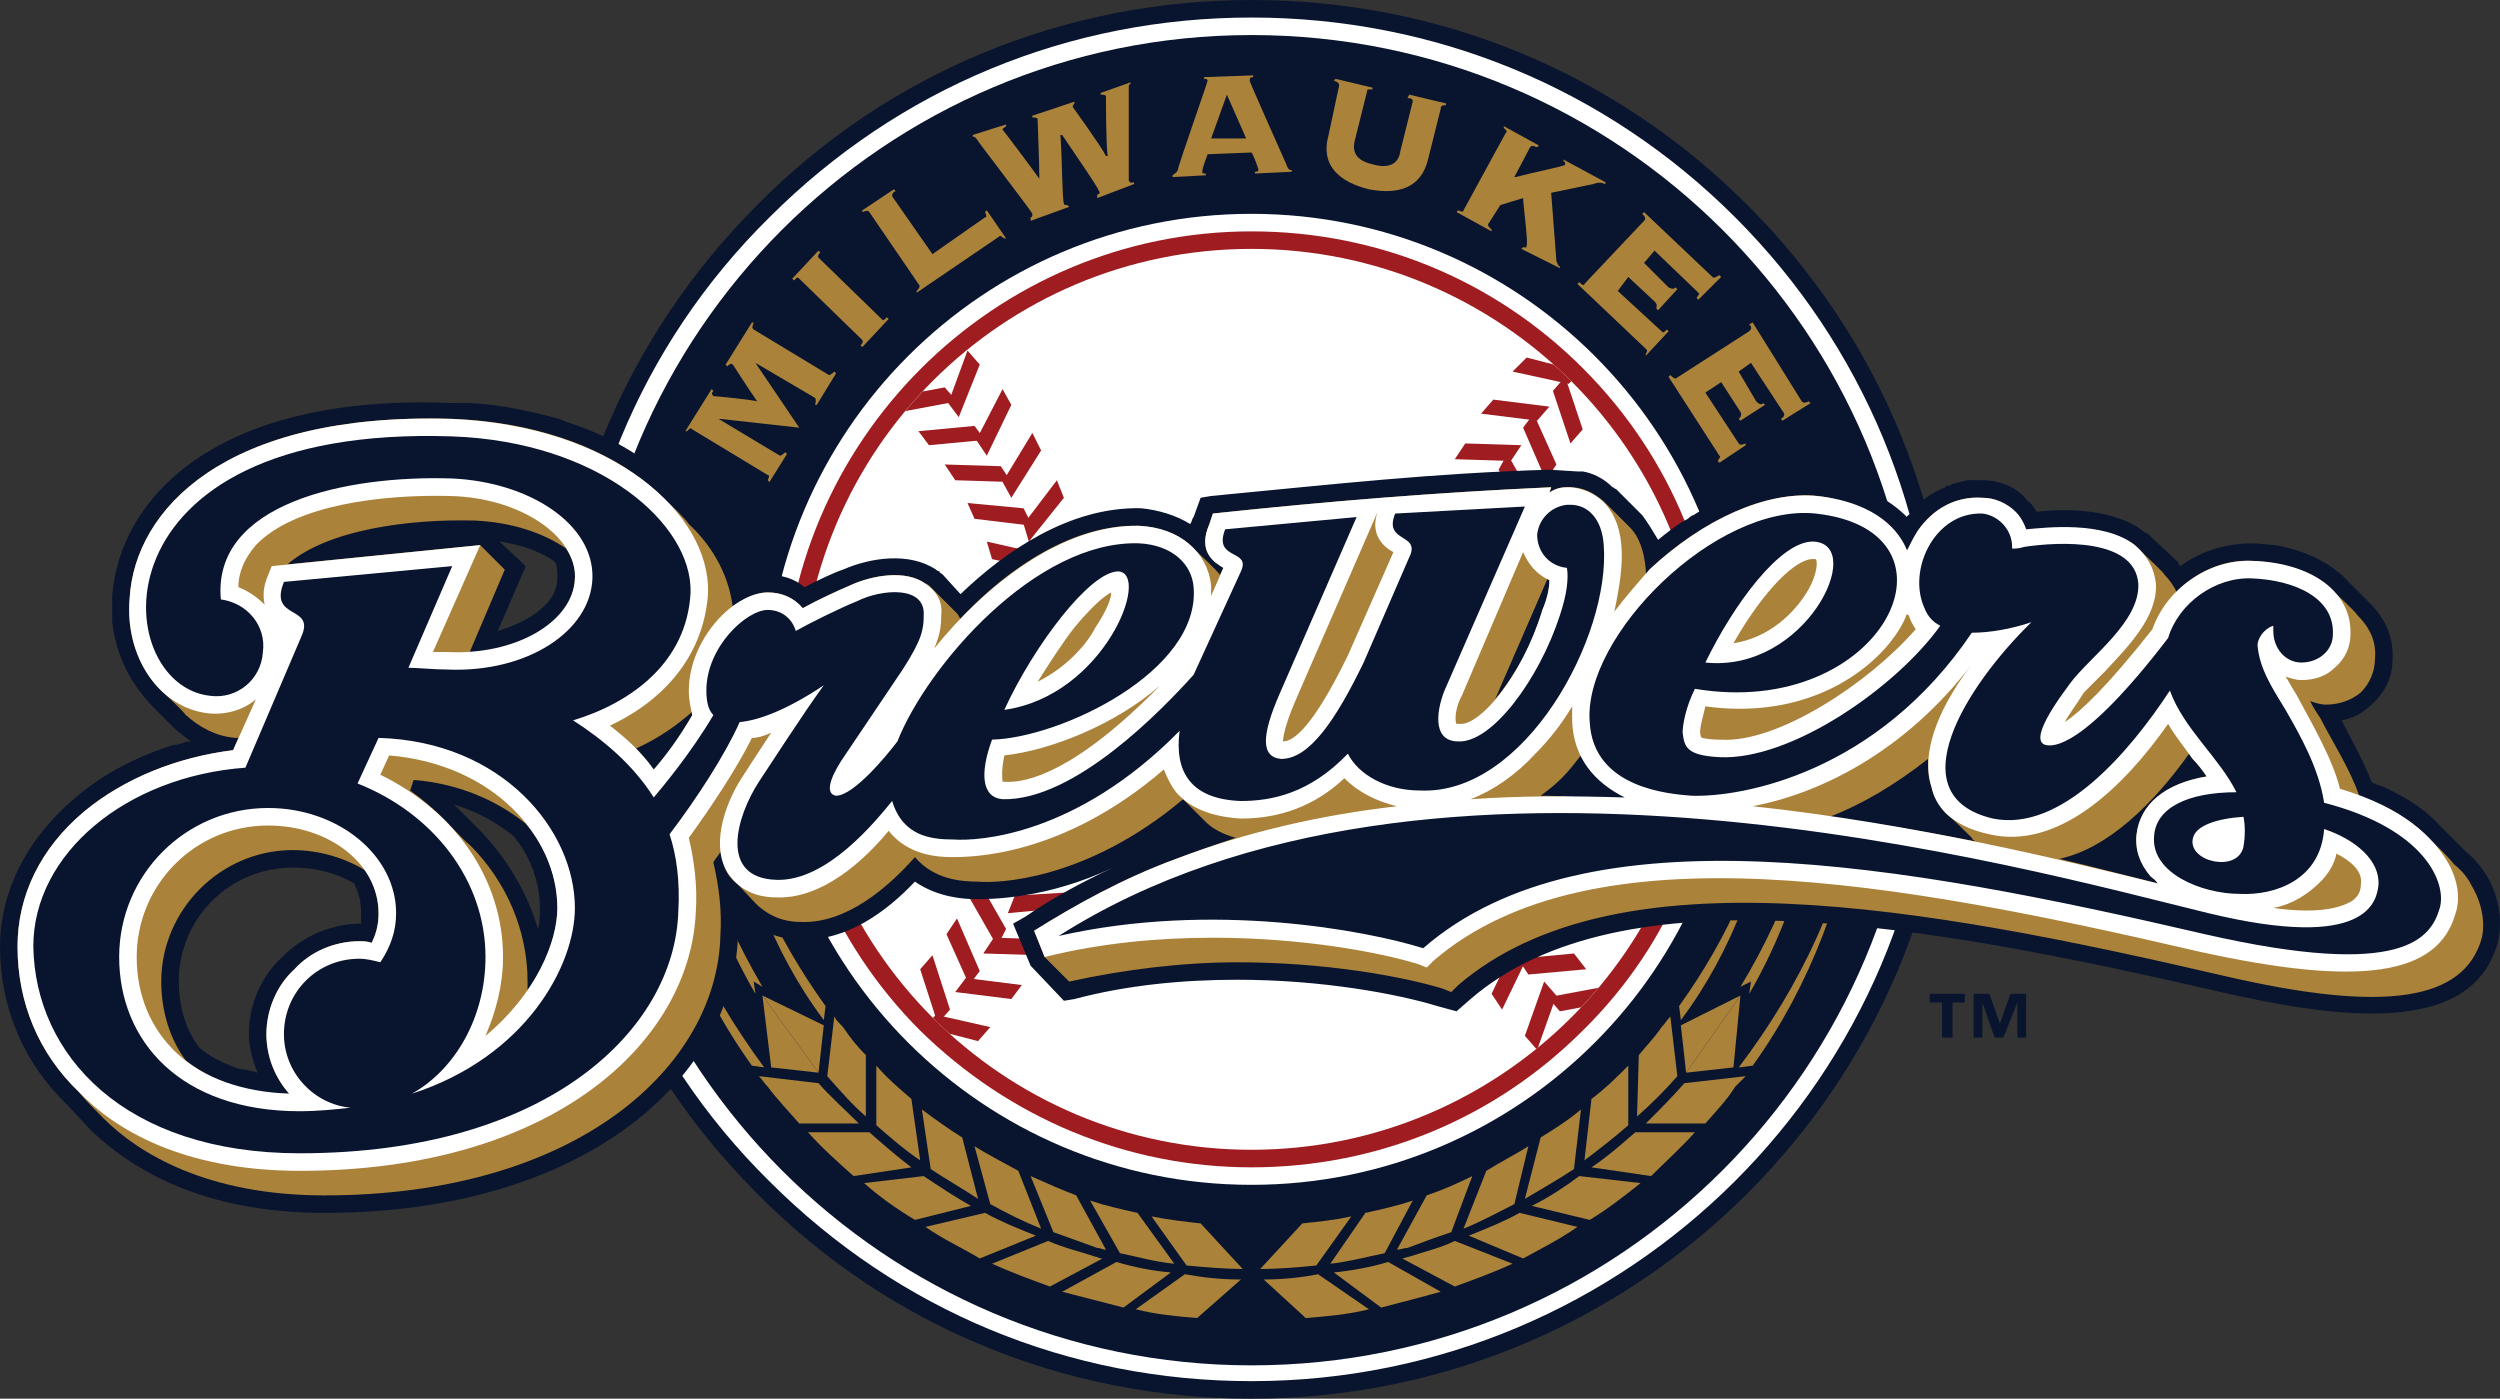 <?xml version="1.0" encoding="UTF-8" standalone="no"?>
<!-- Generator: Adobe Illustrator 13.0.1, SVG Export Plug-In . SVG Version: 6.00 Build 14948)  -->

<svg
   xmlns:dc="http://purl.org/dc/elements/1.1/"
   xmlns:cc="http://creativecommons.org/ns#"
   xmlns:rdf="http://www.w3.org/1999/02/22-rdf-syntax-ns#"
   xmlns:svg="http://www.w3.org/2000/svg"
   xmlns="http://www.w3.org/2000/svg"
   xmlns:sodipodi="http://sodipodi.sourceforge.net/DTD/sodipodi-0.dtd"
   xmlns:inkscape="http://www.inkscape.org/namespaces/inkscape"
   version="1.0"
   id="Layer_1"
   x="0px"
   y="0px"
   width="174.81"
   height="97.801"
   viewBox="0 0 174.81 97.801"
   enable-background="new 0 0 175.747 97.802"
   xml:space="preserve"
   inkscape:version="0.48.4 r9939"
   sodipodi:docname="milwaukee-brewers.svg"><rect x="0" y="0" width="174.81" height="97.801" fill="#333333" stroke="none"/><defs
     id="defs249" /><sodipodi:namedview
     pagecolor="#ffffff"
     bordercolor="#666666"
     borderopacity="1"
     objecttolerance="10"
     gridtolerance="10"
     guidetolerance="10"
     inkscape:pageopacity="0"
     inkscape:pageshadow="2"
     inkscape:window-width="640"
     inkscape:window-height="480"
     id="namedview247"
     showgrid="false"
     inkscape:zoom="1.8435593"
     inkscape:cx="87.873497"
     inkscape:cy="48.899998"
     inkscape:window-x="65"
     inkscape:window-y="24"
     inkscape:window-maximized="0"
     inkscape:current-layer="Layer_1" /><g
     id="g3"
     transform="translate(0,-2.6408792e-6)"><rect
       x="175.747"
       y="60.175"
       clip-rule="evenodd"
       width="0"
       height="0"
       id="rect5"
       style="fill:#ffffff;fill-rule:evenodd" /><path
       clip-rule="evenodd"
       d="m 38.605,48.9 c 0,-13.113 5.147,-25.369 14.339,-34.561 C 62.137,5.025 74.515,0 87.506,0 c 13.113,0 25.369,5.025 34.684,14.339 9.192,9.192 14.34,21.448 14.34,34.561 0,26.962 -21.938,48.901 -49.023,48.901 -12.991,0 -25.369,-5.025 -34.561,-14.34 C 43.753,74.271 38.605,62.015 38.605,48.9 l 0,0 z"
       id="path7"
       inkscape:connector-curvature="0"
       style="fill:#09152f;fill-rule:evenodd" /><path
       clip-rule="evenodd"
       d="m 39.831,48.9 c 0,-12.746 4.902,-24.756 13.972,-33.703 C 62.872,6.128 74.76,1.226 87.506,1.226 c 12.746,0 24.757,4.902 33.826,13.971 8.946,8.947 13.972,20.958 13.972,33.703 0,26.351 -21.448,47.675 -47.798,47.675 C 74.76,96.575 62.872,91.673 53.803,82.604 44.733,73.657 39.831,61.646 39.831,48.9 l 0,0 z"
       id="path9"
       inkscape:connector-curvature="0"
       style="fill:#ffffff;fill-rule:evenodd" /><path
       clip-rule="evenodd"
       d="m 87.506,16.178 c -18.016,0 -32.723,14.707 -32.723,32.723 0,8.702 3.432,17.036 9.56,23.163 6.25,6.129 14.461,9.561 23.163,9.561 8.824,0 17.036,-3.432 23.163,-9.561 6.251,-6.127 9.56,-14.461 9.56,-23.163 0,-8.702 -3.309,-16.913 -9.56,-23.164 -6.127,-6.128 -14.339,-9.559 -23.163,-9.559 l 0,0 z"
       id="path11"
       inkscape:connector-curvature="0"
       style="fill:#9f1d20;fill-rule:evenodd" /><path
       clip-rule="evenodd"
       d="m 87.506,17.403 c -17.403,0 -31.497,14.094 -31.497,31.497 0,17.403 14.094,31.497 31.497,31.497 17.403,0 31.62,-14.094 31.62,-31.497 0,-17.402 -14.217,-31.497 -31.62,-31.497 l 0,0 z"
       id="path13"
       inkscape:connector-curvature="0"
       style="fill:#ffffff;fill-rule:evenodd" /><polygon
       clip-rule="evenodd"
       points="66.304,28.188 67.652,24.512 67.652,24.512 68.509,25.492 67.039,29.168 "
       id="polygon15"
       style="fill:#9f1d20;fill-rule:evenodd" /><path
       clip-rule="evenodd"
       d="m 63.3,28.744 3.616,-0.678 -0.858,-0.98 -1.548,0.291 c -0.416,0.443 -0.82,0.899 -1.21,1.367 l 0,0 z"
       id="path17"
       inkscape:connector-curvature="0"
       style="fill:#9f1d20;fill-rule:evenodd" /><polygon
       clip-rule="evenodd"
       points="68.265,30.762 70.103,27.208 70.103,27.208 70.716,28.311 69,31.865 "
       id="polygon19"
       style="fill:#9f1d20;fill-rule:evenodd" /><polygon
       clip-rule="evenodd"
       points="68.142,29.782 64.22,30.149 64.22,30.149 64.956,31.13 68.877,30.762 "
       id="polygon21"
       style="fill:#9f1d20;fill-rule:evenodd" /><polygon
       clip-rule="evenodd"
       points="70.103,33.704 72.187,30.272 72.187,30.272 72.799,31.498 70.716,34.807 "
       id="polygon23"
       style="fill:#9f1d20;fill-rule:evenodd" /><polygon
       clip-rule="evenodd"
       points="69.98,32.6 66.059,32.478 66.059,32.478 66.794,33.581 70.716,33.704 "
       id="polygon25"
       style="fill:#9f1d20;fill-rule:evenodd" /><polygon
       clip-rule="evenodd"
       points="71.573,36.645 73.902,33.581 73.902,33.581 74.392,34.807 71.941,37.871 "
       id="polygon27"
       style="fill:#9f1d20;fill-rule:evenodd" /><polygon
       clip-rule="evenodd"
       points="71.573,35.542 67.652,35.174 67.652,35.174 68.142,36.277 72.187,36.767 "
       id="polygon29"
       style="fill:#9f1d20;fill-rule:evenodd" /><polygon
       clip-rule="evenodd"
       points="72.676,39.831 75.373,37.012 75.373,37.012 75.74,38.238 73.044,41.057 "
       id="polygon31"
       style="fill:#8f3326;fill-rule:evenodd" /><polygon
       clip-rule="evenodd"
       points="72.799,38.728 69,37.871 69,37.871 69.368,39.096 73.289,39.954 "
       id="polygon33"
       style="fill:#9f1d20;fill-rule:evenodd" /><polygon
       clip-rule="evenodd"
       points="73.412,43.018 76.476,40.566 76.476,40.566 76.721,41.792 73.657,44.366 "
       id="polygon35"
       style="fill:#8f3326;fill-rule:evenodd" /><polygon
       clip-rule="evenodd"
       points="73.78,42.038 69.98,40.812 69.98,40.812 70.226,42.038 74.024,43.263 "
       id="polygon37"
       style="fill:#8f3326;fill-rule:evenodd" /><polygon
       clip-rule="evenodd"
       points="73.902,46.327 77.211,44.121 77.211,44.121 77.211,45.469 74.024,47.675 "
       id="polygon39"
       style="fill:#8f3326;fill-rule:evenodd" /><polygon
       clip-rule="evenodd"
       points="74.27,45.346 70.716,43.753 70.716,43.753 70.838,44.979 74.392,46.572 "
       id="polygon41"
       style="fill:#8f3326;fill-rule:evenodd" /><polygon
       clip-rule="evenodd"
       points="74.024,49.759 77.456,47.797 77.456,47.797 77.456,49.146 73.902,50.983 "
       id="polygon43"
       style="fill:#8f3326;fill-rule:evenodd" /><polygon
       clip-rule="evenodd"
       points="74.515,48.778 71.083,46.694 71.083,46.694 71.083,48.042 74.515,50.003 "
       id="polygon45"
       style="fill:#8f3326;fill-rule:evenodd" /><polygon
       clip-rule="evenodd"
       points="73.78,53.067 77.456,51.597 77.456,51.597 77.211,52.823 73.535,54.292 "
       id="polygon47"
       style="fill:#8f3326;fill-rule:evenodd" /><polygon
       clip-rule="evenodd"
       points="74.392,52.087 71.206,49.759 71.206,49.759 71.083,51.106 74.27,53.435 "
       id="polygon49"
       style="fill:#8f3326;fill-rule:evenodd" /><polygon
       clip-rule="evenodd"
       points="73.167,56.376 76.966,55.274 76.966,55.274 76.599,56.499 72.799,57.603 "
       id="polygon51"
       style="fill:#8f3326;fill-rule:evenodd" /><polygon
       clip-rule="evenodd"
       points="73.902,55.519 70.96,52.823 70.96,52.823 70.716,54.048 73.657,56.743 "
       id="polygon53"
       style="fill:#8f3326;fill-rule:evenodd" /><polygon
       clip-rule="evenodd"
       points="72.309,59.563 76.108,58.827 76.108,58.827 75.74,60.054 71.819,60.788 "
       id="polygon55"
       style="fill:#8f3326;fill-rule:evenodd" /><polygon
       clip-rule="evenodd"
       points="73.044,58.827 70.348,55.886 70.348,55.886 69.98,57.112 72.676,60.054 "
       id="polygon57"
       style="fill:#8f3326;fill-rule:evenodd" /><polygon
       clip-rule="evenodd"
       points="70.96,62.626 75.005,62.382 75.005,62.382 74.392,63.485 70.471,63.853 "
       id="polygon59"
       style="fill:#9f1d20;fill-rule:evenodd" /><polygon
       clip-rule="evenodd"
       points="71.819,62.015 69.612,58.704 69.612,58.704 69,59.931 71.328,63.116 "
       id="polygon61"
       style="fill:#9f1d20;fill-rule:evenodd" /><polygon
       clip-rule="evenodd"
       points="69.49,65.567 73.412,65.69 73.412,65.69 72.676,66.794 68.755,66.671 "
       id="polygon63"
       style="fill:#9f1d20;fill-rule:evenodd" /><polygon
       clip-rule="evenodd"
       points="70.348,64.956 68.387,61.524 68.387,61.524 67.774,62.749 69.735,66.181 "
       id="polygon65"
       style="fill:#9f1d20;fill-rule:evenodd" /><polygon
       clip-rule="evenodd"
       points="67.529,68.388 71.451,68.878 71.451,68.878 70.716,69.858 66.794,69.368 "
       id="polygon67"
       style="fill:#9f1d20;fill-rule:evenodd" /><polygon
       clip-rule="evenodd"
       points="68.509,67.897 66.917,64.22 66.917,64.22 66.181,65.323 67.774,68.878 "
       id="polygon69"
       style="fill:#9f1d20;fill-rule:evenodd" /><path
       clip-rule="evenodd"
       d="m 69.245,71.819 -0.857,0.98 -1.984,-0.512 c -0.4,-0.361 -0.791,-0.732 -1.172,-1.113 l 0.214,-0.215 3.799,0.86 0,0 z"
       id="path71"
       inkscape:connector-curvature="0"
       style="fill:#9f1d20;fill-rule:evenodd" /><path
       clip-rule="evenodd"
       d="m 65.201,66.794 -0.858,0.98 1.193,3.697 c 0.021,0.021 0.043,0.045 0.065,0.064 l 0.825,-0.943 -1.225,-3.798 0,0 z"
       id="path73"
       inkscape:connector-curvature="0"
       style="fill:#9f1d20;fill-rule:evenodd" /><path
       clip-rule="evenodd"
       d="m 107.424,73.345 -0.799,-0.914 1.348,-3.799 0.858,0.98 -1.291,3.639 c -0.038,0.031 -0.078,0.062 -0.116,0.094 l 0,0 z"
       id="path75"
       inkscape:connector-curvature="0"
       style="fill:#9f1d20;fill-rule:evenodd" /><path
       clip-rule="evenodd"
       d="m 111.776,69.067 -3.559,0.668 0.858,0.98 1.48,-0.277 c 0.422,-0.445 0.828,-0.902 1.221,-1.371 l 0,0 z"
       id="path77"
       inkscape:connector-curvature="0"
       style="fill:#9f1d20;fill-rule:evenodd" /><polygon
       clip-rule="evenodd"
       points="106.747,67.038 105.031,70.593 105.031,70.593 104.296,69.489 106.012,65.937 "
       id="polygon79"
       style="fill:#9f1d20;fill-rule:evenodd" /><polygon
       clip-rule="evenodd"
       points="106.87,68.142 110.914,67.774 110.914,67.774 110.057,66.671 106.135,67.038 "
       id="polygon81"
       style="fill:#9f1d20;fill-rule:evenodd" /><polygon
       clip-rule="evenodd"
       points="105.031,64.22 102.948,67.528 102.948,67.528 102.335,66.427 104.419,62.995 "
       id="polygon83"
       style="fill:#8f3326;fill-rule:evenodd" /><polygon
       clip-rule="evenodd"
       points="105.031,65.323 109.076,65.323 109.076,65.323 108.341,64.22 104.419,64.097 "
       id="polygon85"
       style="fill:#8f3326;fill-rule:evenodd" /><polygon
       clip-rule="evenodd"
       points="103.561,61.155 101.11,64.22 101.11,64.22 100.619,63.116 103.07,59.931 "
       id="polygon87"
       style="fill:#8f3326;fill-rule:evenodd" /><polygon
       clip-rule="evenodd"
       points="103.561,62.259 107.482,62.749 107.482,62.749 106.87,61.524 102.948,61.034 "
       id="polygon89"
       style="fill:#8f3326;fill-rule:evenodd" /><polygon
       clip-rule="evenodd"
       points="102.458,57.97 99.762,60.911 99.762,60.911 99.395,59.563 102.09,56.743 "
       id="polygon91"
       style="fill:#8f3326;fill-rule:evenodd" /><polygon
       clip-rule="evenodd"
       points="102.213,59.073 106.135,59.931 106.135,59.931 105.767,58.704 101.846,57.847 "
       id="polygon93"
       style="fill:#8f3326;fill-rule:evenodd" /><polygon
       clip-rule="evenodd"
       points="101.6,54.784 98.659,57.356 98.659,57.356 98.414,56.009 101.478,53.435 "
       id="polygon95"
       style="fill:#8f3326;fill-rule:evenodd" /><polygon
       clip-rule="evenodd"
       points="101.354,55.886 105.154,57.112 105.154,57.112 104.786,55.763 101.11,54.538 "
       id="polygon97"
       style="fill:#8f3326;fill-rule:evenodd" /><polygon
       clip-rule="evenodd"
       points="101.232,51.474 97.923,53.681 97.923,53.681 97.801,52.331 101.11,50.126 "
       id="polygon99"
       style="fill:#8f3326;fill-rule:evenodd" /><polygon
       clip-rule="evenodd"
       points="100.742,52.454 104.419,54.171 104.419,54.171 104.296,52.823 100.619,51.229 "
       id="polygon101"
       style="fill:#8f3326;fill-rule:evenodd" /><polygon
       clip-rule="evenodd"
       points="101.11,48.165 97.556,50.003 97.556,50.003 97.679,48.655 101.11,46.817 "
       id="polygon103"
       style="fill:#8f3326;fill-rule:evenodd" /><polygon
       clip-rule="evenodd"
       points="100.619,49.146 104.051,51.106 104.051,51.106 103.929,49.759 100.619,47.797 "
       id="polygon105"
       style="fill:#8f3326;fill-rule:evenodd" /><polygon
       clip-rule="evenodd"
       points="101.354,44.733 97.679,46.327 97.679,46.327 97.923,44.979 101.478,43.508 "
       id="polygon107"
       style="fill:#8f3326;fill-rule:evenodd" /><polygon
       clip-rule="evenodd"
       points="100.742,45.714 103.929,48.042 103.929,48.042 104.051,46.694 100.865,44.366 "
       id="polygon109"
       style="fill:#8f3326;fill-rule:evenodd" /><polygon
       clip-rule="evenodd"
       points="101.968,41.547 98.168,42.65 98.168,42.65 98.414,41.302 102.213,40.199 "
       id="polygon111"
       style="fill:#8f3326;fill-rule:evenodd" /><polygon
       clip-rule="evenodd"
       points="101.232,42.282 104.174,44.979 104.174,44.979 104.419,43.753 101.478,41.057 "
       id="polygon113"
       style="fill:#8f3326;fill-rule:evenodd" /><polygon
       clip-rule="evenodd"
       points="102.826,38.238 98.903,38.973 98.903,38.973 99.395,37.748 103.315,37.012 "
       id="polygon115"
       style="fill:#8f3326;fill-rule:evenodd" /><polygon
       clip-rule="evenodd"
       points="102.09,39.096 104.664,42.038 104.664,42.038 105.031,40.812 102.458,37.871 "
       id="polygon117"
       style="fill:#8f3326;fill-rule:evenodd" /><polygon
       clip-rule="evenodd"
       points="104.051,35.174 100.13,35.542 100.13,35.542 100.742,34.316 104.664,34.071 "
       id="polygon119"
       style="fill:#8f3326;fill-rule:evenodd" /><polygon
       clip-rule="evenodd"
       points="103.193,35.91 105.521,39.096 105.521,39.096 106.012,37.871 103.684,34.684 "
       id="polygon121"
       style="fill:#8f3326;fill-rule:evenodd" /><polygon
       clip-rule="evenodd"
       points="105.645,32.232 101.723,32.11 101.723,32.11 102.458,31.007 106.38,31.13 "
       id="polygon123"
       style="fill:#9f1d20;fill-rule:evenodd" /><polygon
       clip-rule="evenodd"
       points="104.786,32.845 106.747,36.277 106.747,36.277 107.36,35.174 105.399,31.743 "
       id="polygon125"
       style="fill:#9f1d20;fill-rule:evenodd" /><polygon
       clip-rule="evenodd"
       points="107.482,29.414 103.561,28.924 103.561,28.924 104.419,27.943 108.341,28.433 "
       id="polygon127"
       style="fill:#9f1d20;fill-rule:evenodd" /><polygon
       clip-rule="evenodd"
       points="106.502,29.904 108.096,33.581 108.096,33.581 108.831,32.478 107.237,28.924 "
       id="polygon129"
       style="fill:#9f1d20;fill-rule:evenodd" /><path
       clip-rule="evenodd"
       d="m 105.767,25.982 0.98,-0.981 1.887,0.487 c 0.423,0.378 0.836,0.767 1.238,1.168 l -0.184,0.184 -3.921,-0.858 0,0 z"
       id="path131"
       inkscape:connector-curvature="0"
       style="fill:#9f1d20;fill-rule:evenodd" /><polygon
       clip-rule="evenodd"
       points="108.586,27.331 109.812,31.007 109.812,31.007 110.669,30.027 109.443,26.35 "
       id="polygon133"
       style="fill:#9f1d20;fill-rule:evenodd" /><path
       clip-rule="evenodd"
       d="m 41.057,48.9 c 0,-25.615 20.835,-46.449 46.449,-46.449 25.737,0 46.572,20.834 46.572,46.449 0,25.737 -20.835,46.571 -46.572,46.571 C 61.892,95.472 41.057,74.638 41.057,48.9 l 0,0 z M 87.506,14.952 c -18.751,0 -33.948,15.197 -33.948,33.948 0,18.751 15.197,33.948 33.948,33.948 18.751,0 33.948,-15.197 33.948,-33.948 0,-18.751 -15.197,-33.948 -33.948,-33.948 l 0,0 z"
       id="path135"
       inkscape:connector-curvature="0"
       style="fill:#09152f;fill-rule:evenodd" /><path
       clip-rule="evenodd"
       d="M 57.725,70.349 C 54.293,65.568 51.72,60.175 50.862,54.415 c 0.98,6.129 3.064,12.012 6.741,16.914 l 0.122,-0.98 0,0 z"
       id="path137"
       inkscape:connector-curvature="0"
       style="fill:#ab823a;fill-rule:evenodd" /><path
       clip-rule="evenodd"
       d="m 53.435,74.638 c -4.167,-5.639 -7.354,-12.256 -8.457,-19.242 1.103,6.863 3.554,13.482 7.599,19.119 l 0.858,0.123 0,0 z"
       id="path139"
       inkscape:connector-curvature="0"
       style="fill:#ab823a;fill-rule:evenodd" /><path
       clip-rule="evenodd"
       d="m 52.7,68.632 0.613,0.367 c -3.309,-5.637 -5.638,-12.133 -5.883,-18.75 0.245,6.74 1.961,13.357 5.393,19.24 l -0.123,-0.857 0,0 z"
       id="path141"
       inkscape:connector-curvature="0"
       style="fill:#ab823a;fill-rule:evenodd" /><polygon
       clip-rule="evenodd"
       points="53.313,69.612 53.313,69.612 53.925,74.638 57.234,75.005 "
       id="polygon143"
       style="fill:#ab823a;fill-rule:evenodd" /><polygon
       clip-rule="evenodd"
       points="57.234,75.005 57.234,75.005 57.602,71.696 53.313,69.612 "
       id="polygon145"
       style="fill:#ab823a;fill-rule:evenodd" /><path
       clip-rule="evenodd"
       d="m 64.71,85.79 c 1.226,0.857 2.574,1.471 3.799,2.207 l 3.922,-1.594 c -1.226,-0.49 -2.451,-0.98 -3.555,-1.594 l -4.166,0.981 0,0 z"
       id="path147"
       inkscape:connector-curvature="0"
       style="fill:#ab823a;fill-rule:evenodd" /><path
       clip-rule="evenodd"
       d="m 73.289,86.771 -3.921,1.594 c 1.348,0.611 2.696,1.104 4.044,1.594 l 3.677,-1.961 c -0.245,0 -0.368,-0.123 -0.49,-0.123 -1.104,-0.368 -2.207,-0.614 -3.31,-1.104 l 0,0 z"
       id="path149"
       inkscape:connector-curvature="0"
       style="fill:#ab823a;fill-rule:evenodd" /><path
       clip-rule="evenodd"
       d="m 56.499,79.173 c 0.98,1.102 2.083,2.082 3.187,3.063 l 4.044,-0.611 c -0.98,-0.736 -1.96,-1.594 -2.941,-2.451 h -4.29 l 0,-0.001 z"
       id="path151"
       inkscape:connector-curvature="0"
       style="fill:#ab823a;fill-rule:evenodd" /><path
       clip-rule="evenodd"
       d="m 60.421,82.726 c 1.103,0.98 2.329,1.84 3.554,2.574 l 3.921,-0.98 C 66.793,83.707 65.69,82.972 64.587,82.236 l -4.166,0.49 0,0 z"
       id="path153"
       inkscape:connector-curvature="0"
       style="fill:#ab823a;fill-rule:evenodd" /><path
       clip-rule="evenodd"
       d="m 74.27,90.325 c 1.47,0.367 2.818,0.734 4.289,1.104 l 3.309,-2.453 C 80.52,88.855 79.294,88.609 78.069,88.242 l -3.799,2.083 0,0 z"
       id="path155"
       inkscape:connector-curvature="0"
       style="fill:#ab823a;fill-rule:evenodd" /><path
       clip-rule="evenodd"
       d="m 53.067,75.251 c 0.245,0.244 0.368,0.49 0.613,0.734 0.735,0.98 1.471,1.717 2.206,2.574 h 4.167 c -0.98,-0.98 -1.961,-1.838 -2.819,-2.818 l -4.167,-0.49 0,0 z"
       id="path157"
       inkscape:connector-curvature="0"
       style="fill:#ab823a;fill-rule:evenodd" /><path
       clip-rule="evenodd"
       d="m 79.417,91.55 c 1.471,0.369 2.819,0.49 4.29,0.613 l 3.064,-2.695 c -1.348,0 -2.573,-0.123 -3.922,-0.369 l -3.432,2.451 0,0 z"
       id="path159"
       inkscape:connector-curvature="0"
       style="fill:#ab823a;fill-rule:evenodd" /><path
       clip-rule="evenodd"
       d="m 71.206,81.868 c -1.103,-0.613 -2.083,-1.104 -3.064,-1.715 l 1.103,4.043 c 1.104,0.613 2.329,1.227 3.555,1.717 l -1.594,-4.045 0,0 z"
       id="path161"
       inkscape:connector-curvature="0"
       style="fill:#ab823a;fill-rule:evenodd" /><path
       clip-rule="evenodd"
       d="m 77.334,87.384 -2.083,-3.799 c -0.98,-0.369 -2.083,-0.859 -3.187,-1.35 l 1.593,3.922 c 0.981,0.367 2.083,0.736 3.064,1.104 0.245,0 0.367,0.123 0.613,0.123 l 0,0 z"
       id="path163"
       inkscape:connector-curvature="0"
       style="fill:#ab823a;fill-rule:evenodd" /><path
       clip-rule="evenodd"
       d="m 63.729,76.843 c -0.857,-0.734 -1.715,-1.471 -2.451,-2.328 v 4.168 c 0.98,0.857 1.961,1.715 3.064,2.451 l -0.613,-4.291 0,0 z"
       id="path165"
       inkscape:connector-curvature="0"
       style="fill:#ab823a;fill-rule:evenodd" /><path
       clip-rule="evenodd"
       d="m 67.284,79.54 c -0.98,-0.613 -1.839,-1.227 -2.819,-1.961 l 0.613,4.166 c 1.103,0.736 2.206,1.35 3.309,2.084 l -1.103,-4.289 0,0 z"
       id="path167"
       inkscape:connector-curvature="0"
       style="fill:#ab823a;fill-rule:evenodd" /><path
       clip-rule="evenodd"
       d="m 79.54,84.81 c -1.103,-0.244 -2.206,-0.49 -3.309,-0.857 l 2.083,3.676 c 1.225,0.246 2.451,0.613 3.799,0.736 l -2.573,-3.555 0,0 z"
       id="path169"
       inkscape:connector-curvature="0"
       style="fill:#ab823a;fill-rule:evenodd" /><path
       clip-rule="evenodd"
       d="M 60.543,73.78 C 59.93,73.167 59.44,72.553 58.95,71.819 58.705,71.573 58.46,71.329 58.337,71.083 l -0.49,4.168 c 0.858,0.98 1.716,1.961 2.696,2.818 V 73.78 l 0,0 z"
       id="path171"
       inkscape:connector-curvature="0"
       style="fill:#ab823a;fill-rule:evenodd" /><path
       clip-rule="evenodd"
       d="M 83.952,85.546 C 82.849,85.423 81.746,85.3 80.52,85.056 l 2.451,3.432 c 1.348,0.121 2.696,0.244 3.922,0.244 l -2.941,-3.186 0,0 z"
       id="path173"
       inkscape:connector-curvature="0"
       style="fill:#ab823a;fill-rule:evenodd" /><path
       clip-rule="evenodd"
       d="m 117.41,70.349 c 3.432,-4.781 5.883,-10.174 6.74,-15.934 -0.857,6.129 -2.941,12.012 -6.618,16.914 l -0.122,-0.98 0,0 z"
       id="path175"
       inkscape:connector-curvature="0"
       style="fill:#ab823a;fill-rule:evenodd" /><path
       clip-rule="evenodd"
       d="m 121.577,74.638 c 4.289,-5.639 7.476,-12.256 8.456,-19.242 -0.98,6.863 -3.432,13.482 -7.476,19.119 l -0.98,0.123 0,0 z"
       id="path177"
       inkscape:connector-curvature="0"
       style="fill:#ab823a;fill-rule:evenodd" /><path
       clip-rule="evenodd"
       d="m 122.435,68.632 -0.735,0.367 c 3.432,-5.637 5.638,-12.133 5.883,-18.75 -0.245,6.74 -1.838,13.357 -5.27,19.24 l 0.122,-0.857 0,0 z"
       id="path179"
       inkscape:connector-curvature="0"
       style="fill:#ab823a;fill-rule:evenodd" /><polygon
       clip-rule="evenodd"
       points="121.699,69.612 121.699,69.612 121.209,74.638 117.9,75.005 "
       id="polygon181"
       style="fill:#ab823a;fill-rule:evenodd" /><polygon
       clip-rule="evenodd"
       points="117.9,75.005 117.9,75.005 117.532,71.696 121.699,69.612 "
       id="polygon183"
       style="fill:#ab823a;fill-rule:evenodd" /><path
       clip-rule="evenodd"
       d="m 110.302,85.79 c -1.226,0.857 -2.451,1.471 -3.8,2.207 l -3.799,-1.594 c 1.226,-0.49 2.451,-0.98 3.554,-1.594 l 4.045,0.981 0,0 z"
       id="path185"
       inkscape:connector-curvature="0"
       style="fill:#ab823a;fill-rule:evenodd" /><path
       clip-rule="evenodd"
       d="m 101.723,86.771 4.044,1.594 c -1.348,0.611 -2.696,1.104 -4.044,1.594 l -3.677,-1.961 c 0.122,0 0.368,-0.123 0.49,-0.123 1.103,-0.368 2.206,-0.614 3.187,-1.104 l 0,0 z"
       id="path187"
       inkscape:connector-curvature="0"
       style="fill:#ab823a;fill-rule:evenodd" /><path
       clip-rule="evenodd"
       d="m 118.513,79.173 c -0.98,1.102 -2.083,2.082 -3.063,3.063 l -4.167,-0.611 c 1.103,-0.736 2.083,-1.594 3.063,-2.451 h 4.167 l 0,-0.001 z"
       id="path189"
       inkscape:connector-curvature="0"
       style="fill:#ab823a;fill-rule:evenodd" /><path
       clip-rule="evenodd"
       d="m 114.714,82.726 c -1.226,0.98 -2.329,1.84 -3.555,2.574 l -4.044,-0.98 c 1.226,-0.613 2.328,-1.348 3.309,-2.084 l 4.29,0.49 0,0 z"
       id="path191"
       inkscape:connector-curvature="0"
       style="fill:#ab823a;fill-rule:evenodd" /><path
       clip-rule="evenodd"
       d="m 100.742,90.325 c -1.348,0.367 -2.696,0.734 -4.167,1.104 l -3.309,-2.453 c 1.225,-0.121 2.573,-0.367 3.799,-0.734 l 3.677,2.083 0,0 z"
       id="path193"
       inkscape:connector-curvature="0"
       style="fill:#ab823a;fill-rule:evenodd" /><path
       clip-rule="evenodd"
       d="m 122.067,75.251 c -0.245,0.244 -0.49,0.49 -0.735,0.734 -0.613,0.98 -1.349,1.717 -2.084,2.574 h -4.167 c 0.98,-0.98 1.839,-1.838 2.696,-2.818 l 4.29,-0.49 0,0 z"
       id="path195"
       inkscape:connector-curvature="0"
       style="fill:#ab823a;fill-rule:evenodd" /><path
       clip-rule="evenodd"
       d="m 95.718,91.55 c -1.471,0.369 -2.942,0.49 -4.413,0.613 l -2.941,-2.695 c 1.225,0 2.574,-0.123 3.799,-0.369 l 3.555,2.451 0,0 z"
       id="path197"
       inkscape:connector-curvature="0"
       style="fill:#ab823a;fill-rule:evenodd" /><path
       clip-rule="evenodd"
       d="m 103.929,81.868 c 0.98,-0.613 1.961,-1.104 2.941,-1.715 l -0.98,4.043 c -1.226,0.613 -2.329,1.227 -3.555,1.717 l 1.594,-4.045 0,0 z"
       id="path199"
       inkscape:connector-curvature="0"
       style="fill:#ab823a;fill-rule:evenodd" /><path
       clip-rule="evenodd"
       d="m 97.679,87.384 2.083,-3.799 c 1.104,-0.369 2.206,-0.859 3.187,-1.35 l -1.471,3.922 c -1.104,0.367 -2.083,0.736 -3.063,1.104 -0.247,0 -0.492,0.123 -0.736,0.123 l 0,0 z"
       id="path201"
       inkscape:connector-curvature="0"
       style="fill:#ab823a;fill-rule:evenodd" /><path
       clip-rule="evenodd"
       d="m 111.282,76.843 c 0.98,-0.734 1.716,-1.471 2.573,-2.328 v 4.168 c -0.98,0.857 -2.083,1.715 -3.063,2.451 l 0.49,-4.291 0,0 z"
       id="path203"
       inkscape:connector-curvature="0"
       style="fill:#ab823a;fill-rule:evenodd" /><path
       clip-rule="evenodd"
       d="m 107.728,79.54 c 0.98,-0.613 1.961,-1.227 2.819,-1.961 l -0.49,4.166 c -1.104,0.736 -2.206,1.35 -3.432,2.084 l 1.103,-4.289 0,0 z"
       id="path205"
       inkscape:connector-curvature="0"
       style="fill:#ab823a;fill-rule:evenodd" /><path
       clip-rule="evenodd"
       d="m 95.472,84.81 c 1.104,-0.244 2.207,-0.49 3.31,-0.857 l -1.961,3.676 c -1.226,0.246 -2.573,0.613 -3.799,0.736 l 2.45,-3.555 0,0 z"
       id="path207"
       inkscape:connector-curvature="0"
       style="fill:#ab823a;fill-rule:evenodd" /><path
       clip-rule="evenodd"
       d="m 114.591,73.78 c 0.49,-0.613 1.104,-1.227 1.594,-1.961 0.245,-0.246 0.367,-0.49 0.612,-0.736 l 0.49,4.168 c -0.857,0.98 -1.838,1.961 -2.818,2.818 l 0.122,-4.289 0,0 z"
       id="path209"
       inkscape:connector-curvature="0"
       style="fill:#ab823a;fill-rule:evenodd" /><path
       clip-rule="evenodd"
       d="m 91.061,85.546 c 1.226,-0.123 2.328,-0.246 3.431,-0.49 l -2.451,3.432 c -1.225,0.121 -2.573,0.244 -3.921,0.244 l 2.941,-3.186 0,0 z"
       id="path211"
       inkscape:connector-curvature="0"
       style="fill:#ab823a;fill-rule:evenodd" /><path
       clip-rule="evenodd"
       d="m 77.824,60.667 c -2.083,0.979 -4.167,2.082 -6.128,3.43 l -0.857,0.49 1.226,2.941 2.328,2.451 0.735,-0.121 c 3.677,-0.98 7.599,-1.35 11.398,-1.35 5.883,0 11.153,0.98 13.972,1.84 l 1.349,0.367 0.98,-0.857 c 10.539,-9.07 31.741,-5.271 52.454,-0.49 8.089,1.838 17.525,3.186 19.364,-3.432 0.367,-1.471 0.122,-3.188 -0.735,-4.658 -0.368,-0.611 -0.858,-1.225 -1.471,-1.715 l -1.839,-1.84 c -0.98,-1.102 -2.328,-1.961 -3.922,-2.695 -0.245,-0.123 -0.49,-0.123 -0.612,-0.244 0,0 -0.123,0 -0.245,-0.123 -0.49,-1.35 -1.471,-3.064 -2.084,-4.289 0.735,-0.123 1.471,-0.492 2.084,-1.104 0.98,-0.858 1.471,-1.961 1.471,-3.064 0.122,-1.593 -0.49,-2.941 -1.594,-4.044 -0.245,-0.245 -0.98,-0.98 -1.471,-1.471 -1.103,-1.226 -2.941,-2.206 -5.147,-2.574 -0.49,0 -0.98,-0.123 -1.593,-0.123 -1.716,0 -3.555,0.49 -5.025,1.594 -0.122,-0.123 -0.122,-0.123 -0.122,-0.245 -0.123,-0.123 -1.594,-1.471 -1.839,-1.716 -0.122,-0.122 -0.122,-0.122 -0.122,-0.122 -0.123,-0.123 -0.245,-0.246 -0.368,-0.246 -2.083,-1.715 -5.637,-1.715 -7.599,-1.47 -0.245,-0.368 -0.367,-0.613 -0.612,-0.736 -0.735,-0.98 -1.961,-1.471 -3.187,-1.471 -0.122,0 -0.368,0 -0.49,0 -0.123,0 -0.245,0 -0.245,0 -0.122,0 -0.245,0 -0.367,0 -0.368,0.123 -0.613,0.123 -0.858,0.246 -0.122,0 -0.245,0 -0.245,0.122 -0.245,0 -0.367,0 -0.367,0.123 -0.98,0.368 -1.839,0.98 -2.451,1.838 l 0,0 c -0.123,0.122 -0.245,0.122 -0.245,0.245 -1.104,-1.104 -2.941,-2.329 -6.128,-2.696 -2.696,-0.246 -5.761,0.613 -8.824,2.573 -0.123,0 -0.368,0.245 -0.368,0.245 -0.735,0.368 -1.471,0.98 -2.083,1.471 -0.368,-0.613 -0.735,-1.225 -1.104,-1.716 -0.367,-0.368 -1.593,-1.593 -1.838,-1.838 -0.123,0 -0.123,-0.123 -0.245,-0.123 -0.613,-0.613 -1.349,-0.98 -2.084,-1.104 -0.122,0 -0.245,0 -0.367,0 l -1.961,-0.123 c -8.211,0.246 -14.707,0.981 -23.654,1.838 l -0.735,0.123 -0.49,1.348 c -0.123,0.122 -0.123,0.368 -0.246,0.49 -0.98,-0.613 -2.206,-0.98 -3.431,-1.103 -5.025,-0.123 -9.56,3.064 -12.624,6.005 l -1.225,-1.348 c -0.123,-0.123 -0.245,-0.123 -0.245,-0.245 -0.123,0 -0.246,-0.123 -0.246,-0.123 -1.838,-1.225 -4.534,-0.858 -6.495,0 -0.735,0.245 -1.716,0.735 -2.696,1.226 -0.735,-0.613 -1.593,-0.858 -2.574,-0.858 -0.49,0 -1.103,0.123 -1.593,0.368 -0.49,-1.716 -1.593,-3.309 -3.064,-4.779 l -1.716,-1.716 c -1.961,-1.961 -4.535,-3.555 -7.599,-4.535 -0.368,-0.123 -0.613,-0.245 -0.613,-0.245 -1.838,-0.491 -3.922,-0.98 -6.128,-1.103 -0.245,0 -0.612,0 -0.735,0 -0.122,0 -0.368,0 -0.49,0 -16.914,-0.733 -23.41,6.865 -23.9,13.483 0,0.613 0,1.226 0,1.838 0.245,1.961 0.98,3.677 2.083,5.025 0.123,0.245 0.368,0.368 0.49,0.613 l 1.716,1.717 c 0.368,0.367 0.735,0.611 1.226,0.98 -0.368,0 -0.613,0.121 -0.613,0.121 -0.245,0.123 -0.49,0.123 -0.613,0.123 -2.696,0.857 -5.025,2.084 -6.986,3.799 l 0,0 C 1.838,58.704 0,62.382 0,66.181 c 0,4.168 1.593,8.09 4.657,11.031 l 1.716,1.838 c 2.696,2.574 7.599,5.76 16.3,5.76 18.506,0 28.556,-9.682 28.923,-19.242 0,-0.734 0,-1.348 0,-1.961 0.368,0.246 0.613,0.613 0.735,0.736 0.98,0.857 2.206,1.348 3.677,1.348 3.187,0.123 6.005,-1.961 7.966,-4.045 1.593,1.104 3.432,1.227 4.29,1.227 0.981,-10e-4 4.903,-10e-4 9.56,-2.206 l 0,0 z m -58.092,6.25 c -1.471,1.348 -2.329,3.309 -2.329,5.393 0,0.857 0.245,1.838 0.613,2.695 -0.49,-0.123 -0.858,-0.244 -1.226,-0.244 l 0,0 C 15.687,74.392 14.707,73.902 13.971,73.29 12.991,72.063 12.5,70.349 12.5,68.632 c 0,-4.412 3.554,-7.965 7.966,-7.965 1.593,0 3.064,0.367 4.29,1.102 0.368,0.736 0.49,1.348 0.49,2.084 0,0.244 0,0.49 0,0.734 -2.082,0 -4.044,0.859 -5.514,2.33 l 0,0 z M 38.973,40.444 c 0,1.594 -1.716,2.942 -4.167,3.677 l 1.96,-4.534 -1.838,-1.716 h 0.123 c 1.348,0.245 2.574,0.612 3.677,1.348 0,0 0,0.123 0.123,0.123 0.122,0.366 0.122,0.734 0.122,1.102 l 0,0 z m -1.225,23.041 c 0,0.49 0,0.98 -0.123,1.471 -0.735,-2.451 -2.083,-4.781 -3.921,-6.742 l -1.593,-1.592 c -0.123,-0.123 -0.246,-0.246 -0.368,-0.367 1.593,0.488 2.941,1.225 4.167,2.205 1.225,1.471 1.838,3.309 1.838,5.025 l 0,0 z"
       id="path213"
       inkscape:connector-curvature="0"
       style="fill:#09152f;fill-rule:evenodd" /><path
       clip-rule="evenodd"
       d="m 57.112,28.311 h -0.123 c 0.123,-0.368 0,-0.49 0,-0.49 l -4.167,-2.451 0,0 3.064,4.535 -5.515,-0.613 h -0.123 l 4.29,2.573 c 0,0 0.123,0 0.368,-0.245 l 0.123,0.123 -1.226,1.961 -0.123,-0.123 c 0.123,-0.245 0.123,-0.368 0,-0.368 l -5.27,-3.186 c -0.123,-0.123 -0.123,-0.123 -0.368,0.122 H 47.92 l 1.838,-2.941 0.123,0.123 c -0.123,0.122 -0.123,0.245 0,0.367 0.123,0 2.696,0.246 3.064,0.368 -0.858,-1.225 -1.593,-2.451 -1.716,-2.573 -0.123,-0.122 -0.245,0 -0.368,0.123 l -0.123,-0.123 1.838,-2.941 H 52.7 c -0.123,0.368 -0.123,0.368 0,0.49 l 5.27,3.187 c 0,0 0.123,0 0.368,-0.245 l 0.123,0.123 -1.349,2.204 0,0 z"
       id="path215"
       inkscape:connector-curvature="0"
       style="fill:#ab823a;fill-rule:evenodd" /><path
       clip-rule="evenodd"
       d="m 60.298,24.267 -0.123,-0.123 c 0.245,-0.245 0.123,-0.368 0.123,-0.368 l -4.412,-4.29 c -0.123,-0.123 -0.123,-0.123 -0.368,0.123 l -0.123,-0.123 1.838,-1.961 0.123,0.123 c -0.245,0.245 -0.123,0.368 -0.123,0.368 l 4.412,4.29 c 0.123,0.123 0.123,0.123 0.368,-0.123 l 0.123,0.123 -1.838,1.961 0,0 z"
       id="path217"
       inkscape:connector-curvature="0"
       style="fill:#ab823a;fill-rule:evenodd" /><path
       clip-rule="evenodd"
       d="m 65.201,17.771 3.676,-2.574 c 0.123,0 0.123,-0.123 0,-0.368 L 69,14.707 70.348,16.668 H 70.225 C 69.98,16.545 69.98,16.423 69.857,16.545 l -5.76,3.922 v -0.123 c 0.246,-0.245 0.246,-0.368 0.123,-0.491 l -3.432,-5.024 c -0.123,-0.123 -0.123,-0.123 -0.49,0 v -0.123 l 2.206,-1.471 0.123,0.123 c -0.245,0.123 -0.245,0.245 -0.245,0.368 l 2.819,4.045 0,0 z"
       id="path219"
       inkscape:connector-curvature="0"
       style="fill:#ab823a;fill-rule:evenodd" /><path
       clip-rule="evenodd"
       d="m 72.064,15.442 v -0.245 c 0.123,0 0.123,-0.123 0.123,-0.245 0,-0.122 -3.799,-5.025 -3.922,-5.27 C 68.142,9.56 68.142,9.56 68.02,9.56 V 9.437 l 2.329,-0.735 v 0.123 c -0.123,0.123 -0.245,0.123 -0.245,0.245 0.123,0.123 1.961,2.574 2.573,3.432 l 0,0 c 0,-0.98 -0.123,-4.044 -0.123,-4.167 0,-0.123 -0.245,-0.123 -0.367,-0.123 V 8.089 l 2.941,-0.98 v 0.123 c 0,0 -0.123,0.123 -0.123,0.245 0,0 1.961,2.696 2.329,3.432 h 0.122 C 77.334,10.296 77.334,6.865 77.334,6.742 77.334,6.619 77.088,6.619 76.966,6.619 V 6.496 L 79.05,5.76 v 0.123 c -0.123,0 -0.123,0.123 -0.123,0.245 0,0.245 0,6.373 0,6.496 0.123,0.245 0.245,0.123 0.368,0.123 v 0.123 l -2.574,0.98 v -0.245 c 0.123,0 0.246,-0.123 0.123,-0.245 -0.123,-0.368 -1.593,-2.451 -2.573,-3.922 h -0.123 c 0.123,1.593 0.123,4.535 0.245,4.78 0,0.123 0.123,0.123 0.246,0.123 l 0.122,0.123 -2.697,0.978 0,0 z"
       id="path221"
       inkscape:connector-curvature="0"
       style="fill:#ab823a;fill-rule:evenodd" /><path
       clip-rule="evenodd"
       d="m 84.442,10.785 c -0.368,0.98 -0.368,1.103 -0.368,1.226 0,0.123 0,0.123 0.245,0.123 v 0.123 L 81.99,12.38 v -0.123 c 0.123,-0.123 0.245,-0.123 0.368,-0.368 0,-0.245 2.083,-6.128 2.083,-6.25 0,-0.122 -0.123,-0.123 -0.245,-0.123 V 5.393 L 87.627,5.27 v 0.123 c -0.245,0 -0.245,0.123 -0.245,0.245 0,0.122 1.716,3.922 2.574,5.883 0.123,0.368 0.245,0.368 0.367,0.368 v 0.123 l -2.573,0.123 v -0.123 c 0.245,0 0.245,-0.123 0.245,-0.123 0,-0.123 -0.368,-1.103 -0.49,-1.226 l -3.063,0.122 0,0 z m 0.245,-1.103 h 2.451 l -1.348,-3.064 -1.103,3.064 0,0 z"
       id="path223"
       inkscape:connector-curvature="0"
       style="fill:#ab823a;fill-rule:evenodd" /><path
       clip-rule="evenodd"
       d="m 98.781,7.108 c 0,-0.123 0,-0.245 -0.367,-0.245 l 0.122,-0.245 2.574,0.613 v 0.123 c -0.368,0 -0.368,0.123 -0.368,0.245 l -0.858,3.432 c -0.489,2.206 -2.205,2.574 -4.166,2.206 -1.962,-0.49 -3.432,-1.593 -2.819,-3.799 l 0.735,-3.432 c 0,-0.123 0,-0.245 -0.367,-0.368 l 0.122,-0.123 2.574,0.613 V 6.25 c -0.368,0 -0.368,0 -0.368,0.123 l -0.858,3.432 c -0.245,0.98 0.246,1.471 1.349,1.716 0.98,0.245 1.716,0 1.838,-0.98 l 0.857,-3.433 0,0 z"
       id="path225"
       inkscape:connector-curvature="0"
       style="fill:#ab823a;fill-rule:evenodd" /><path
       clip-rule="evenodd"
       d="m 106.38,17.403 0.122,-0.123 c 0.123,0 0.245,0.123 0.245,-0.123 0.123,-0.123 -0.245,-2.941 -0.245,-3.309 l -1.593,0.49 -0.858,1.348 c 0,0.123 0,0.123 0.245,0.368 v 0.123 l -2.45,-1.348 0.122,-0.123 c 0.245,0.123 0.367,0.123 0.367,0 l 2.942,-5.393 C 105.399,9.19 105.399,9.19 105.154,8.945 V 8.824 l 2.451,1.348 -0.123,0.123 c -0.367,-0.123 -0.367,-0.123 -0.49,0 l -1.103,2.083 h 0.122 c 1.349,-0.368 3.31,-0.735 3.432,-0.858 0,-0.123 0,-0.245 -0.122,-0.245 v -0.123 l 2.941,1.593 v 0.123 c -0.368,-0.123 -0.49,-0.123 -0.858,0 l -2.941,0.613 0.368,4.78 c 0.122,0.245 0.122,0.368 0.245,0.368 v 0.123 l -2.696,-1.349 0,0 z"
       id="path227"
       inkscape:connector-curvature="0"
       style="fill:#ab823a;fill-rule:evenodd" /><path
       clip-rule="evenodd"
       d="m 115.939,21.693 -0.123,-0.123 c 0,-0.123 0.123,-0.245 -0.122,-0.49 l -1.839,-1.716 -0.735,0.98 3.064,2.819 c 0.122,0.122 0.122,0.122 0.367,-0.123 l 0.123,0.123 -1.594,1.716 v -0.123 c 0.123,-0.245 0.123,-0.245 0,-0.368 l -4.779,-4.535 0.122,-0.122 c 0.245,0.245 0.368,0.245 0.368,0.122 l 4.167,-4.412 c 0.122,-0.123 0.122,-0.245 -0.123,-0.49 l 0.123,-0.123 4.779,4.535 c 0.123,0.123 0.245,0 0.49,-0.123 l 0.123,0.123 -1.594,1.593 -0.122,-0.123 c 0.122,-0.245 0.245,-0.245 0.122,-0.368 l -3.063,-2.941 -0.735,0.858 1.716,1.716 c 0.245,0.123 0.367,0.123 0.49,0 l 0.122,0.123 -1.347,1.472 0,0 z"
       id="path229"
       inkscape:connector-curvature="0"
       style="fill:#ab823a;fill-rule:evenodd" /><path
       clip-rule="evenodd"
       d="m 121.699,29.414 -0.122,-0.122 c 0.122,-0.123 0.245,-0.245 0.122,-0.491 l -1.348,-2.083 -1.104,0.735 2.329,3.555 c 0.122,0.123 0.122,0.123 0.49,0 v 0.123 l -1.839,1.226 -0.122,-0.123 c 0.122,-0.245 0.245,-0.245 0.122,-0.368 l -3.554,-5.515 0.122,-0.123 c 0.245,0.245 0.368,0.245 0.368,0.245 l 5.147,-3.309 c 0.122,-0.123 0.245,-0.245 0,-0.49 l 0.245,-0.123 3.432,5.515 c 0.122,0.123 0.245,0.123 0.49,0 l 0.122,0.123 -1.961,1.225 -0.122,-0.122 c 0.245,-0.123 0.245,-0.245 0.245,-0.368 l -2.329,-3.554 -0.857,0.613 1.226,2.083 c 0.245,0.246 0.367,0.246 0.49,0.123 l 0.122,0.123 -1.714,1.102 0,0 z"
       id="path231"
       inkscape:connector-curvature="0"
       style="fill:#ab823a;fill-rule:evenodd" /><polygon
       clip-rule="evenodd"
       points="109.566,34.071 109.566,34.071 109.566,34.071 "
       id="polygon233"
       style="fill:#b68f64;fill-rule:evenodd" /><path
       clip-rule="evenodd"
       d="m 172.806,61.892 c -0.245,-0.49 -0.612,-0.98 -1.226,-1.471 -0.245,-0.367 -1.471,-1.594 -1.838,-1.838 -0.98,-1.104 -2.451,-2.084 -4.78,-2.941 -0.612,-1.838 -1.961,-3.922 -2.696,-5.393 -0.245,-0.369 -0.49,-0.736 -0.735,-1.226 0.368,0.123 0.735,0.245 1.104,0.245 0.857,0 1.716,-0.245 2.451,-0.858 0.612,-0.613 0.98,-1.471 0.98,-2.329 0.122,-1.226 -0.368,-2.206 -1.226,-3.064 -0.245,-0.368 -1.471,-1.471 -1.716,-1.715 -1.104,-1.226 -3.187,-1.961 -5.638,-2.084 -1.961,-0.123 -3.922,0.736 -5.271,2.206 -0.245,-0.49 -0.49,-0.858 -0.857,-1.226 0,-0.123 -1.471,-1.471 -1.716,-1.716 -0.123,-0.123 -0.245,-0.245 -0.368,-0.368 -2.083,-1.593 -5.76,-0.98 -7.353,-0.735 -0.123,-0.123 -0.613,-0.245 -0.735,-0.368 -0.123,-0.368 0,-0.857 -0.245,-1.103 -0.613,-0.735 -1.471,-1.103 -2.329,-1.103 -1.838,-0.123 -3.432,0.735 -4.534,2.328 -0.246,0.368 -0.368,1.471 -0.49,1.838 -0.245,-0.123 -0.736,-0.49 -0.858,-0.613 -0.857,-1.103 -2.083,-3.309 -5.638,-3.677 -3.554,-0.368 -7.966,1.593 -11.766,5.147 0,0.123 -0.122,0.245 -0.245,0.245 0,-0.122 0,-0.122 0,-0.245 -0.122,-1.348 -0.49,-2.328 -1.103,-2.941 -0.368,-0.368 -1.594,-1.594 -1.839,-1.839 -0.735,-0.612 -1.471,-0.98 -2.328,-0.98 0,0 -0.123,0 -0.245,0 -0.49,0 -0.858,0.123 -1.226,0.368 l 0.122,-0.368 c -8.089,0.368 -15.564,0.98 -23.653,1.838 l -0.245,0.735 c -0.858,1.961 0.368,2.697 0.98,3.064 l -0.245,0.49 c -0.245,-0.368 -1.593,-1.593 -1.961,-1.96 -0.858,-0.858 -2.083,-1.348 -3.676,-1.471 -4.535,-0.123 -9.07,2.819 -12.501,6.496 -0.122,-0.123 -0.122,-0.245 -0.245,-0.368 -0.123,-0.123 -1.471,-1.471 -1.838,-1.838 -0.123,-0.123 -0.245,-0.245 -0.368,-0.245 -1.348,-0.98 -3.677,-0.613 -5.27,0.123 -0.858,0.368 -2.206,0.98 -3.309,1.593 -0.613,-0.735 -1.471,-1.103 -2.451,-1.103 -0.735,0 -1.593,0.368 -2.451,0.98 -0.245,-1.961 -1.226,-4.044 -3.064,-5.76 C 47.92,36.274 46.817,35.172 46.449,34.926 43.508,31.862 38.36,29.533 31.62,29.289 15.687,28.798 9.437,35.662 9.069,41.789 c -0.245,2.574 0.613,4.902 2.206,6.496 0.245,0.245 1.471,1.348 1.716,1.715 0.98,0.859 2.083,1.471 3.432,1.594 0,0 0.123,0 0.245,0 l -0.368,0.86 c -3.922,0.49 -7.599,1.961 -10.417,4.289 -3.064,2.574 -4.657,5.883 -4.657,9.438 0,3.922 1.471,7.477 4.29,10.172 0.245,0.369 1.348,1.471 1.716,1.84 2.451,2.451 7.231,5.393 15.442,5.393 17.771,0 27.453,-9.07 27.698,-18.139 0.123,-1.84 -0.123,-3.555 -0.49,-5.148 0.123,-0.244 0.368,-0.49 0.49,-0.734 0.123,0.49 0.245,0.857 0.368,1.225 0.123,0.368 0.368,0.613 0.613,0.857 0.368,0.246 1.471,1.594 1.838,1.84 0.613,0.49 1.471,0.98 2.819,0.98 3.187,0.121 6.128,-2.451 7.966,-4.535 1.348,1.594 3.309,1.715 4.412,1.715 1.225,0.123 7.476,0 14.339,-5.76 0.245,0.246 1.471,1.471 1.593,1.594 0.49,0.49 1.226,0.857 2.083,1.104 -1.471,0.49 -2.819,0.98 -4.167,1.471 -3.677,1.348 -6.985,3.186 -9.927,5.023 l 0.735,1.84 1.716,1.715 c 3.922,-0.857 7.966,-1.348 11.766,-1.348 6.128,0 11.521,0.98 14.34,1.838 l 0.612,0.246 0.49,-0.49 c 11.03,-9.438 32.6,-5.516 53.68,-0.613 11.153,2.574 16.668,1.715 17.894,-2.697 0.244,-1.104 -0.001,-2.454 -0.736,-3.678 l 0,0 z m -59.931,-6.864 c 0.123,0.123 1.226,0.734 1.349,0.98 -1.716,-0.123 -4.78,-0.367 -6.496,-0.367 0.49,-0.367 0.98,-0.736 1.471,-1.227 0.491,-0.491 0.858,-0.98 1.349,-1.592 0.489,0.982 1.347,1.593 2.327,2.206 l 0,0 z m -4.534,-14.462 c 0,0.49 -0.123,1.226 -0.49,2.083 -0.735,2.574 -2.084,4.78 -3.309,6.25 l 3.676,-8.457 c 0,0.124 0.123,0.124 0.123,0.124 l 0,0 z m 26.718,14.462 c 0.122,0.613 0.49,1.227 0.98,1.838 0.367,0.246 1.471,1.348 1.838,1.717 0,0.121 0.122,0.121 0.245,0.244 -3.187,-0.613 -6.618,-1.225 -10.172,-1.715 2.206,-0.857 4.534,-2.207 6.863,-4.045 0,0.614 0,1.348 0.246,1.961 l 0,0 z m 14.338,3.309 c -0.123,1.104 0.245,2.084 0.98,2.941 0.122,0.123 0.367,0.246 0.49,0.49 -1.961,-0.49 -4.29,-1.102 -6.863,-1.715 3.432,-0.736 6.618,-3.922 9.069,-7.354 0.122,0.123 0.122,0.244 0.245,0.367 0.367,0.367 0.735,0.857 0.98,1.225 -2.94,0.493 -4.655,1.964 -4.901,4.046 l 0,0 z M 32.845,59.073 c -0.368,-0.246 -1.47,-1.471 -1.716,-1.717 -0.735,-0.734 -1.593,-1.471 -2.451,-2.082 l 0.245,-0.736 c 3.187,0.246 5.883,1.471 7.843,3.064 1.471,1.715 2.206,3.799 2.206,5.883 0,1.592 -0.613,3.676 -2.083,5.76 0,-0.123 0,-0.367 0,-0.613 10e-4,-3.555 -1.47,-6.986 -4.044,-9.559 l 0,0 z m 7.354,-18.629 c 0,2.696 -3.432,5.147 -7.354,5.147 l 2.451,-5.76 -1.716,-1.716 -13.48,1.348 c 2.818,-2.451 8.579,-3.187 13.113,-3.064 2.574,0.123 4.78,0.858 6.373,1.961 0.368,0.613 0.735,1.348 0.613,2.084 l 0,0 z M 11.275,68.632 c 0,-5.025 4.167,-9.191 9.192,-9.191 1.961,0 3.799,0.613 5.147,1.471 0.49,0.857 0.858,1.838 0.858,2.941 0,0.613 -0.123,1.348 -0.49,2.084 -0.246,-0.123 -0.613,-0.123 -0.858,-0.123 -1.716,0 -3.432,0.734 -4.535,1.961 -1.226,1.104 -1.961,2.818 -1.961,4.535 0,1.592 0.613,3.063 1.593,4.166 -2.941,0 -5.393,-0.857 -7.231,-2.328 -1.102,-1.471 -1.715,-3.432 -1.715,-5.516 l 0,0 z M 48.41,50.003 c -0.858,1.471 -1.838,3.064 -2.574,4.045 -0.245,-0.244 -0.613,-0.613 -0.858,-0.857 -0.123,-0.246 -0.368,-0.49 -0.49,-0.859 1.593,-0.734 2.819,-1.592 3.922,-2.572 0,-10e-4 0,0.12 0,0.243 l 0,0 z"
       id="path235"
       inkscape:connector-curvature="0"
       style="fill:#ab823a;fill-rule:evenodd" /><polygon
       clip-rule="evenodd"
       points="109.566,34.071 109.566,34.071 109.566,34.071 "
       id="polygon237"
       style="fill:#ffffff;fill-rule:evenodd" /><path
       clip-rule="evenodd"
       d="m 84.81,35.91 -0.245,0.735 c -0.858,1.961 0.368,2.697 0.98,3.064 l -0.858,1.961 c 0,-0.245 0,-0.49 0,-0.735 -0.245,-2.328 -2.206,-4.044 -5.024,-4.167 -5.393,-0.123 -10.786,4.167 -14.339,8.579 0.368,-0.858 0.49,-1.471 0.49,-2.329 0.123,-0.98 -0.368,-1.715 -1.103,-2.206 -1.348,-0.98 -3.677,-0.613 -5.27,0.123 -0.858,0.368 -2.206,0.98 -3.309,1.593 -0.613,-0.735 -1.471,-1.103 -2.451,-1.103 -0.98,0 -2.206,0.613 -3.187,1.593 -1.471,1.471 -2.329,3.432 -2.329,5.27 0,0.613 0.123,1.226 0.245,1.715 -0.858,1.471 -1.838,2.82 -2.696,3.801 -0.858,-1.227 -1.961,-2.207 -3.064,-3.064 4.167,-1.961 6.618,-5.27 6.863,-9.315 C 49.636,35.91 42.895,29.782 31.62,29.292 15.687,28.801 9.437,35.665 9.069,41.792 c -0.368,4.167 2.083,7.721 5.515,8.088 1.226,0.123 2.451,-0.244 3.309,-0.979 L 16.3,52.454 c -3.922,0.49 -7.599,1.961 -10.417,4.289 -3.064,2.574 -4.657,5.883 -4.657,9.438 0,3.922 1.471,7.477 4.29,10.172 2.451,2.574 7.231,5.516 15.442,5.516 17.771,0 27.33,-9.068 27.698,-18.139 0.123,-1.838 -0.123,-3.555 -0.49,-5.146 1.593,-2.207 3.309,-4.779 4.412,-6.986 0.368,0 0.858,-0.123 1.348,-0.367 -0.735,1.102 -1.838,2.818 -1.838,2.818 -1.348,1.961 -2.329,4.779 -1.348,6.74 0.49,0.857 1.471,1.961 3.554,1.961 3.187,0.123 6.128,-2.574 7.844,-4.656 1.348,1.715 3.432,1.838 4.412,1.838 1.348,0 7.721,0 14.829,-6.127 0.245,0.611 0.49,1.102 0.858,1.592 0.98,1.104 2.451,1.717 4.535,1.84 2.696,0 5.147,-0.859 7.231,-2.82 0.98,0.98 2.205,1.594 3.677,1.961 -5.393,0.613 -10.663,1.838 -15.443,3.678 -3.677,1.348 -6.985,3.186 -9.927,5.023 l 0.735,1.84 c 3.922,-0.98 7.966,-1.35 11.766,-1.35 6.128,0 11.521,0.98 14.339,1.84 l 0.613,0.244 0.49,-0.49 c 11.03,-9.438 32.478,-5.516 53.558,-0.613 11.152,2.451 16.668,1.717 17.894,-2.695 0.367,-1.104 0.122,-2.451 -0.613,-3.678 -0.98,-1.592 -2.941,-3.676 -7.476,-5.023 -0.49,-2.084 -2.084,-4.779 -3.064,-6.619 -0.245,-0.368 -0.49,-0.858 -0.735,-1.226 0.368,0.123 0.735,0.245 1.104,0.245 0.857,0 1.716,-0.245 2.328,-0.858 0.735,-0.613 1.104,-1.471 1.104,-2.329 0.122,-2.941 -2.696,-5.024 -6.863,-5.147 -3.064,-0.123 -6.006,1.961 -6.986,4.78 -3.187,4.044 -5.024,5.761 -6.127,6.495 0.245,-0.49 0.734,-1.103 1.348,-2.083 0.367,-0.368 0.857,-0.858 1.471,-1.471 1.594,-1.716 3.677,-3.799 3.554,-6.128 -0.122,-1.103 -0.612,-1.961 -1.471,-2.696 -2.205,-1.716 -6.25,-1.225 -7.599,-1.103 -0.122,-0.368 -0.367,-0.857 -0.734,-1.225 -0.613,-0.613 -1.471,-0.98 -2.329,-0.98 -1.838,-0.123 -3.432,0.735 -4.534,2.328 -0.246,0.368 -0.49,0.858 -0.735,1.348 -0.491,-1.226 -1.961,-3.309 -6.251,-3.799 -3.554,-0.368 -7.966,1.593 -11.766,5.147 -0.857,0.98 -1.716,1.961 -2.451,2.941 0.368,-1.716 0.613,-3.309 0.49,-4.657 -0.245,-2.941 -2.083,-3.921 -3.554,-4.044 0,0 -0.123,0 -0.245,0 -0.49,0 -0.858,0.123 -1.226,0.368 l 0.122,-0.368 c -8.093,0.366 -15.569,0.978 -23.657,1.837 l 0,0 z M 20.59,67.774 c -1.226,1.104 -1.961,2.818 -1.961,4.535 0,1.592 0.613,3.063 1.593,4.166 -3.309,-0.123 -6.005,-1.104 -7.844,-2.818 -1.838,-1.717 -2.819,-4.045 -2.819,-6.74 0,-5.025 4.044,-9.193 9.192,-9.193 4.29,0 7.721,2.697 7.721,6.129 0,0.734 -0.123,1.348 -0.49,2.084 -0.246,-0.123 -0.613,-0.123 -0.858,-0.123 -1.715,-10e-4 -3.431,0.734 -4.534,1.96 l 0,0 z m 13.358,4.657 c 0.735,-1.715 1.226,-3.553 1.226,-5.514 0,-5.393 -3.309,-10.174 -8.579,-12.746 l 0.613,-1.348 c 7.353,0.611 11.765,5.76 11.765,10.662 0,2.328 -1.47,6.004 -5.025,8.946 l 0,0 z m -2.696,-26.84 h -0.98 l 3.309,-7.476 -14.584,1.471 -0.245,0.612 c -0.368,0.858 -0.368,1.471 -0.245,2.083 -0.613,-0.613 -1.226,-0.98 -1.838,-1.226 0,-1.103 0.49,-2.083 1.226,-2.941 2.696,-2.819 8.824,-3.554 13.604,-3.432 4.902,0.123 8.824,2.819 8.702,5.76 -0.125,3.066 -4.169,5.394 -8.949,5.149 l 0,0 z m 46.449,-4.167 c 0,0.49 -0.367,1.348 -1.103,2.451 -0.491,0.98 -1.839,2.696 -4.045,3.799 0.858,-1.348 1.716,-2.696 2.574,-3.799 1.227,-1.47 2.084,-2.206 2.574,-2.451 l 0,0 z m -7.475,13.237 c -0.123,0 -0.123,0 -0.123,0 0,-0.123 -0.123,-0.613 0.123,-1.838 3.309,-0.369 7.843,-2.207 10.907,-4.903 -5.883,6.005 -9.314,6.864 -10.907,6.741 l 0,0 z m 67.651,-8.212 c -1.961,2.574 -3.677,5.882 -2.818,8.579 0.245,1.227 1.225,2.695 4.044,3.309 4.779,1.104 9.314,-3.186 12.501,-7.721 0.49,0.857 1.103,1.594 1.716,2.451 0.367,0.367 0.735,0.857 0.98,1.225 -2.941,0.492 -4.657,1.963 -4.902,4.045 -0.123,1.104 0.245,2.084 0.98,2.941 0.122,0.123 0.367,0.246 0.49,0.49 -6.495,-1.594 -16.913,-4.166 -28.311,-5.393 4.535,-0.856 10.541,-3.675 15.32,-9.926 l 0,0 z m -5.761,-1.47 c 0.491,-0.613 0.981,-1.348 1.227,-2.083 0,0 0,0.123 0.122,0.123 0.123,0.368 0.245,0.613 0.49,0.98 -3.309,3.799 -9.682,7.966 -13.604,7.722 -0.98,0 -1.226,-0.123 -1.349,-0.123 -0.122,-0.123 -0.122,-0.367 -0.122,-0.49 0,-0.244 0.122,-0.734 0.367,-1.716 6.252,0.857 10.664,-1.717 12.869,-4.413 l 0,0 z m -5.269,-5.883 c 0.122,0 0.122,0 0.122,0 0.123,0.123 0.123,0.98 -0.489,2.083 -0.98,1.716 -2.819,3.432 -5.271,3.799 2.084,-3.676 4.412,-6.005 5.638,-5.882 l 0,0 z m -24.634,9.559 4.289,-10.049 c 0.368,0.857 0.98,1.593 1.839,1.96 0,0.49 -0.123,1.226 -0.49,2.083 -1.471,4.78 -4.412,8.089 -5.761,7.966 -0.122,0 -0.244,0 -0.244,0 -0.123,-0.122 -0.123,-1.102 0.367,-1.96 l 0,0 z m -12.501,3.188 c 0,-0.246 0.123,-1.104 0.858,-2.82 l 5.76,-13.236 c -0.612,1.716 0.613,2.573 1.104,2.819 l -3.187,7.23 c -2.451,5.026 -3.8,6.007 -4.535,6.007 l 0,0 z m 13.114,4.043 c 1.593,-0.611 3.186,-1.715 4.534,-3.186 0.98,-0.98 1.838,-2.084 2.573,-3.31 0,0.368 0,0.735 0,1.103 0.123,2.451 1.471,4.168 3.677,5.27 -3.798,-0.121 -7.353,-0.121 -10.784,0.123 l 0,0 z m 62.259,5.883 c 0,0.49 -0.123,0.857 -0.613,1.227 -0.612,0.367 -2.083,0.98 -5.515,0.49 1.348,-0.246 2.451,-0.98 3.309,-1.84 0.49,-0.49 0.98,-1.225 1.104,-1.959 0.98,0.488 1.837,1.224 1.715,2.082 l 0,0 z"
       id="path239"
       inkscape:connector-curvature="0"
       style="fill:#ffffff;fill-rule:evenodd" /><path
       clip-rule="evenodd"
       d="m 86.771,56.009 c 2.083,0 4.78,-0.49 7.477,-3.309 0.735,1.471 2.696,2.574 5.024,2.574 7.354,0.367 13.358,-10.786 12.868,-17.159 -0.122,-1.838 -1.103,-2.819 -2.328,-2.819 0,0 -0.123,0 -0.245,0 -1.104,0.123 -1.961,0.98 -2.084,2.083 0,1.226 0.858,2.207 2.084,2.329 0.122,0.735 0,1.838 -0.49,3.309 -1.471,4.535 -4.78,8.946 -7.108,8.825 -1.961,0 -1.471,-2.452 -0.857,-3.8 l 5.515,-12.624 -9.069,0.491 c -0.857,2.083 1.839,1.348 0.98,3.063 l -3.187,7.354 c -1.961,4.045 -3.799,6.741 -5.761,6.741 -1.47,-0.123 -1.348,-1.715 -0.122,-4.535 l 5.393,-12.378 -9.192,0.857 c -0.858,2.206 1.838,1.348 1.103,2.942 l -3.309,7.23 c -2.207,2.451 -8.334,8.824 -13.359,8.701 -1.471,-0.123 -1.594,-1.838 -0.735,-4.166 4.78,-0.123 14.584,-4.78 14.094,-10.663 -0.123,-1.593 -1.471,-2.941 -3.799,-3.064 -7.231,-0.245 -14.83,8.579 -16.913,13.85 -0.735,0.98 -3.064,3.799 -4.29,3.799 -0.735,-0.123 -0.49,-1.104 0.368,-2.451 l 4.29,-6.374 c 1.348,-2.083 1.471,-2.819 1.471,-3.799 0.123,-2.083 -2.941,-1.838 -4.657,-0.98 -1.226,0.49 -3.432,1.593 -4.29,2.083 -0.245,-0.858 -0.98,-1.471 -1.961,-1.471 -1.471,0 -4.29,2.574 -4.29,5.638 0,0.735 0.123,1.348 0.49,1.715 -1.593,2.697 -3.554,5.025 -4.167,5.76 -1.471,-2.328 -3.554,-4.043 -5.638,-5.391 4.044,-1.227 7.966,-4.045 8.211,-8.948 C 48.411,36.642 41.915,30.882 31.621,30.514 6.128,29.659 7.599,47.92 14.707,48.655 c 1.838,0.245 3.554,-1.103 3.677,-3.064 0.245,-1.838 -1.103,-3.432 -2.941,-3.677 -0.613,-6.74 8.824,-8.702 16.178,-8.456 5.392,0.245 9.927,3.186 9.804,6.985 -0.123,3.677 -4.535,6.618 -10.172,6.373 -0.857,0 -2.083,-0.123 -2.696,-0.123 l 3.064,-7.108 -11.766,1.103 c -1.103,2.697 2.206,1.593 1.226,3.799 l -3.922,9.192 c -8.334,0.611 -14.83,6.006 -14.83,12.5 0.123,7.6 6.373,14.463 18.629,14.463 17.403,0 26.227,-8.703 26.472,-16.914 0.123,-2.084 -0.123,-3.922 -0.613,-5.393 1.961,-2.574 3.922,-5.637 4.902,-7.844 1.348,-0.121 3.309,-0.857 5.883,-2.573 -1.348,1.839 -3.799,5.638 -4.535,6.741 -1.593,2.451 -2.819,6.74 1.226,6.863 3.554,0.121 6.986,-4.168 8.089,-5.516 0.735,2.451 2.696,2.695 4.29,2.695 1.716,0.123 8.579,-0.244 15.81,-7.598 -0.369,2.822 0.734,4.783 4.289,4.906 l 0,0 z m -8.58,-16.055 c 2.329,0.122 -0.98,8.701 -7.966,9.682 2.084,-4.534 6.006,-9.682 7.966,-9.682 l 0,0 z m -51.596,27.33 c -0.49,-0.123 -0.98,-0.246 -1.471,-0.246 -2.941,0 -5.27,2.33 -5.27,5.271 0,2.695 2.083,4.902 4.657,5.146 -1.103,0.123 -2.329,0.246 -3.554,0.246 -8.334,0 -12.624,-4.902 -12.624,-10.785 0,-5.762 4.657,-10.418 10.417,-10.418 4.902,0 8.947,3.309 8.947,7.354 0.001,1.225 -0.367,2.329 -1.102,3.432 l 0,0 z m 2.206,9.192 c 3.064,-1.715 5.147,-5.393 5.147,-9.559 0,-5.393 -3.676,-10.051 -8.947,-12.133 l 1.471,-3.188 c 8.701,0.246 13.726,6.496 13.726,11.889 10e-4,4.043 -3.431,10.416 -11.397,12.991 l 0,0 z"
       id="path241"
       inkscape:connector-curvature="0"
       style="fill:#09152f;fill-rule:evenodd" /><path
       clip-rule="evenodd"
       d="m 162.511,57.97 c 2.206,0.734 3.922,2.205 3.8,3.922 -0.123,1.104 -0.735,4.656 -11.889,1.961 -12.623,-3.064 -54.415,-14.952 -80.397,1.594 10.785,-2.451 21.57,-0.369 25.492,0.857 11.397,-9.928 33.581,-5.883 54.66,-0.98 13.972,3.186 15.811,0.244 16.423,-1.838 0.49,-1.717 -0.98,-5.516 -8.089,-7.354 -0.367,-2.451 -1.716,-4.779 -2.696,-6.496 -0.98,-1.593 -1.838,-2.941 -1.961,-4.534 0,-0.368 0.368,-1.104 1.104,-1.348 0,0.122 0,0.245 0,0.367 0,1.226 0.857,2.206 1.961,2.206 1.226,0 2.206,-0.857 2.206,-1.961 0.122,-2.574 -2.696,-3.799 -5.638,-3.922 -2.574,-0.122 -5.147,1.716 -5.883,4.167 -6.006,7.843 -8.089,7.599 -8.579,7.476 -0.858,-0.244 -0.122,-1.838 1.716,-4.29 1.348,-1.838 4.902,-4.29 4.779,-6.986 -0.245,-3.187 -5.515,-2.941 -7.966,-2.573 -0.367,0.122 -0.612,0.122 -0.858,0.122 0,-0.122 0,-0.122 0,-0.122 0,-1.226 -0.98,-2.207 -2.083,-2.329 -3.309,-0.123 -5.27,3.921 -4.045,6.618 0.246,0.613 0.613,0.98 1.104,1.226 -3.063,4.289 -10.417,9.437 -15.442,9.191 -2.328,-0.121 -2.451,-0.734 -2.573,-1.715 0,-0.613 0.245,-1.839 0.857,-3.064 13.236,2.207 19.486,-11.03 8.456,-12.255 -6.985,-0.735 -16.3,8.579 -15.81,14.583 0.245,4.658 5.638,5.025 7.108,5.148 3.555,0.121 12.991,-1.594 19.609,-11.398 1.226,0 2.696,-0.245 4.167,-0.735 -4.534,4.412 -9.437,12.134 -2.696,13.728 4.779,0.979 9.56,-4.658 12.378,-8.948 0.98,2.696 3.432,4.657 4.657,7.108 -3.432,0 -5.638,1.104 -5.76,3.064 -0.245,2.574 3.309,4.045 6.005,4.045 2.451,0.121 5.638,-0.981 5.883,-4.535 l 0,0 z M 126.847,37.871 c 3.677,0.245 -0.612,9.191 -7.599,8.456 1.961,-4.045 5.271,-8.579 7.599,-8.456 l 0,0 z m 30.026,21.323 c -0.367,1.84 -3.799,1.104 -3.554,-0.49 0.122,-0.98 1.716,-1.469 3.554,-1.592 0.123,0.612 0.123,1.348 0,2.082 l 0,0 z"
       id="path243"
       inkscape:connector-curvature="0"
       style="fill:#09152f;fill-rule:evenodd" /><path
       clip-rule="evenodd"
       d="m 137.387,70.103 h -0.857 v 2.451 h -0.735 v -2.451 h -0.858 V 69.49 h 2.451 v 0.613 l -0.001,0 z m 4.289,2.451 h -0.612 v -2.451 l 0,0 -0.98,2.451 h -0.612 l -0.858,-2.451 0,0 v 2.451 h -0.613 V 69.49 h 1.104 l 0.735,2.084 0,0 0.735,-2.084 h 1.103 v 3.064 l -0.002,0 z"
       id="path245"
       inkscape:connector-curvature="0"
       style="fill:#09152f;fill-rule:evenodd" /></g></svg>